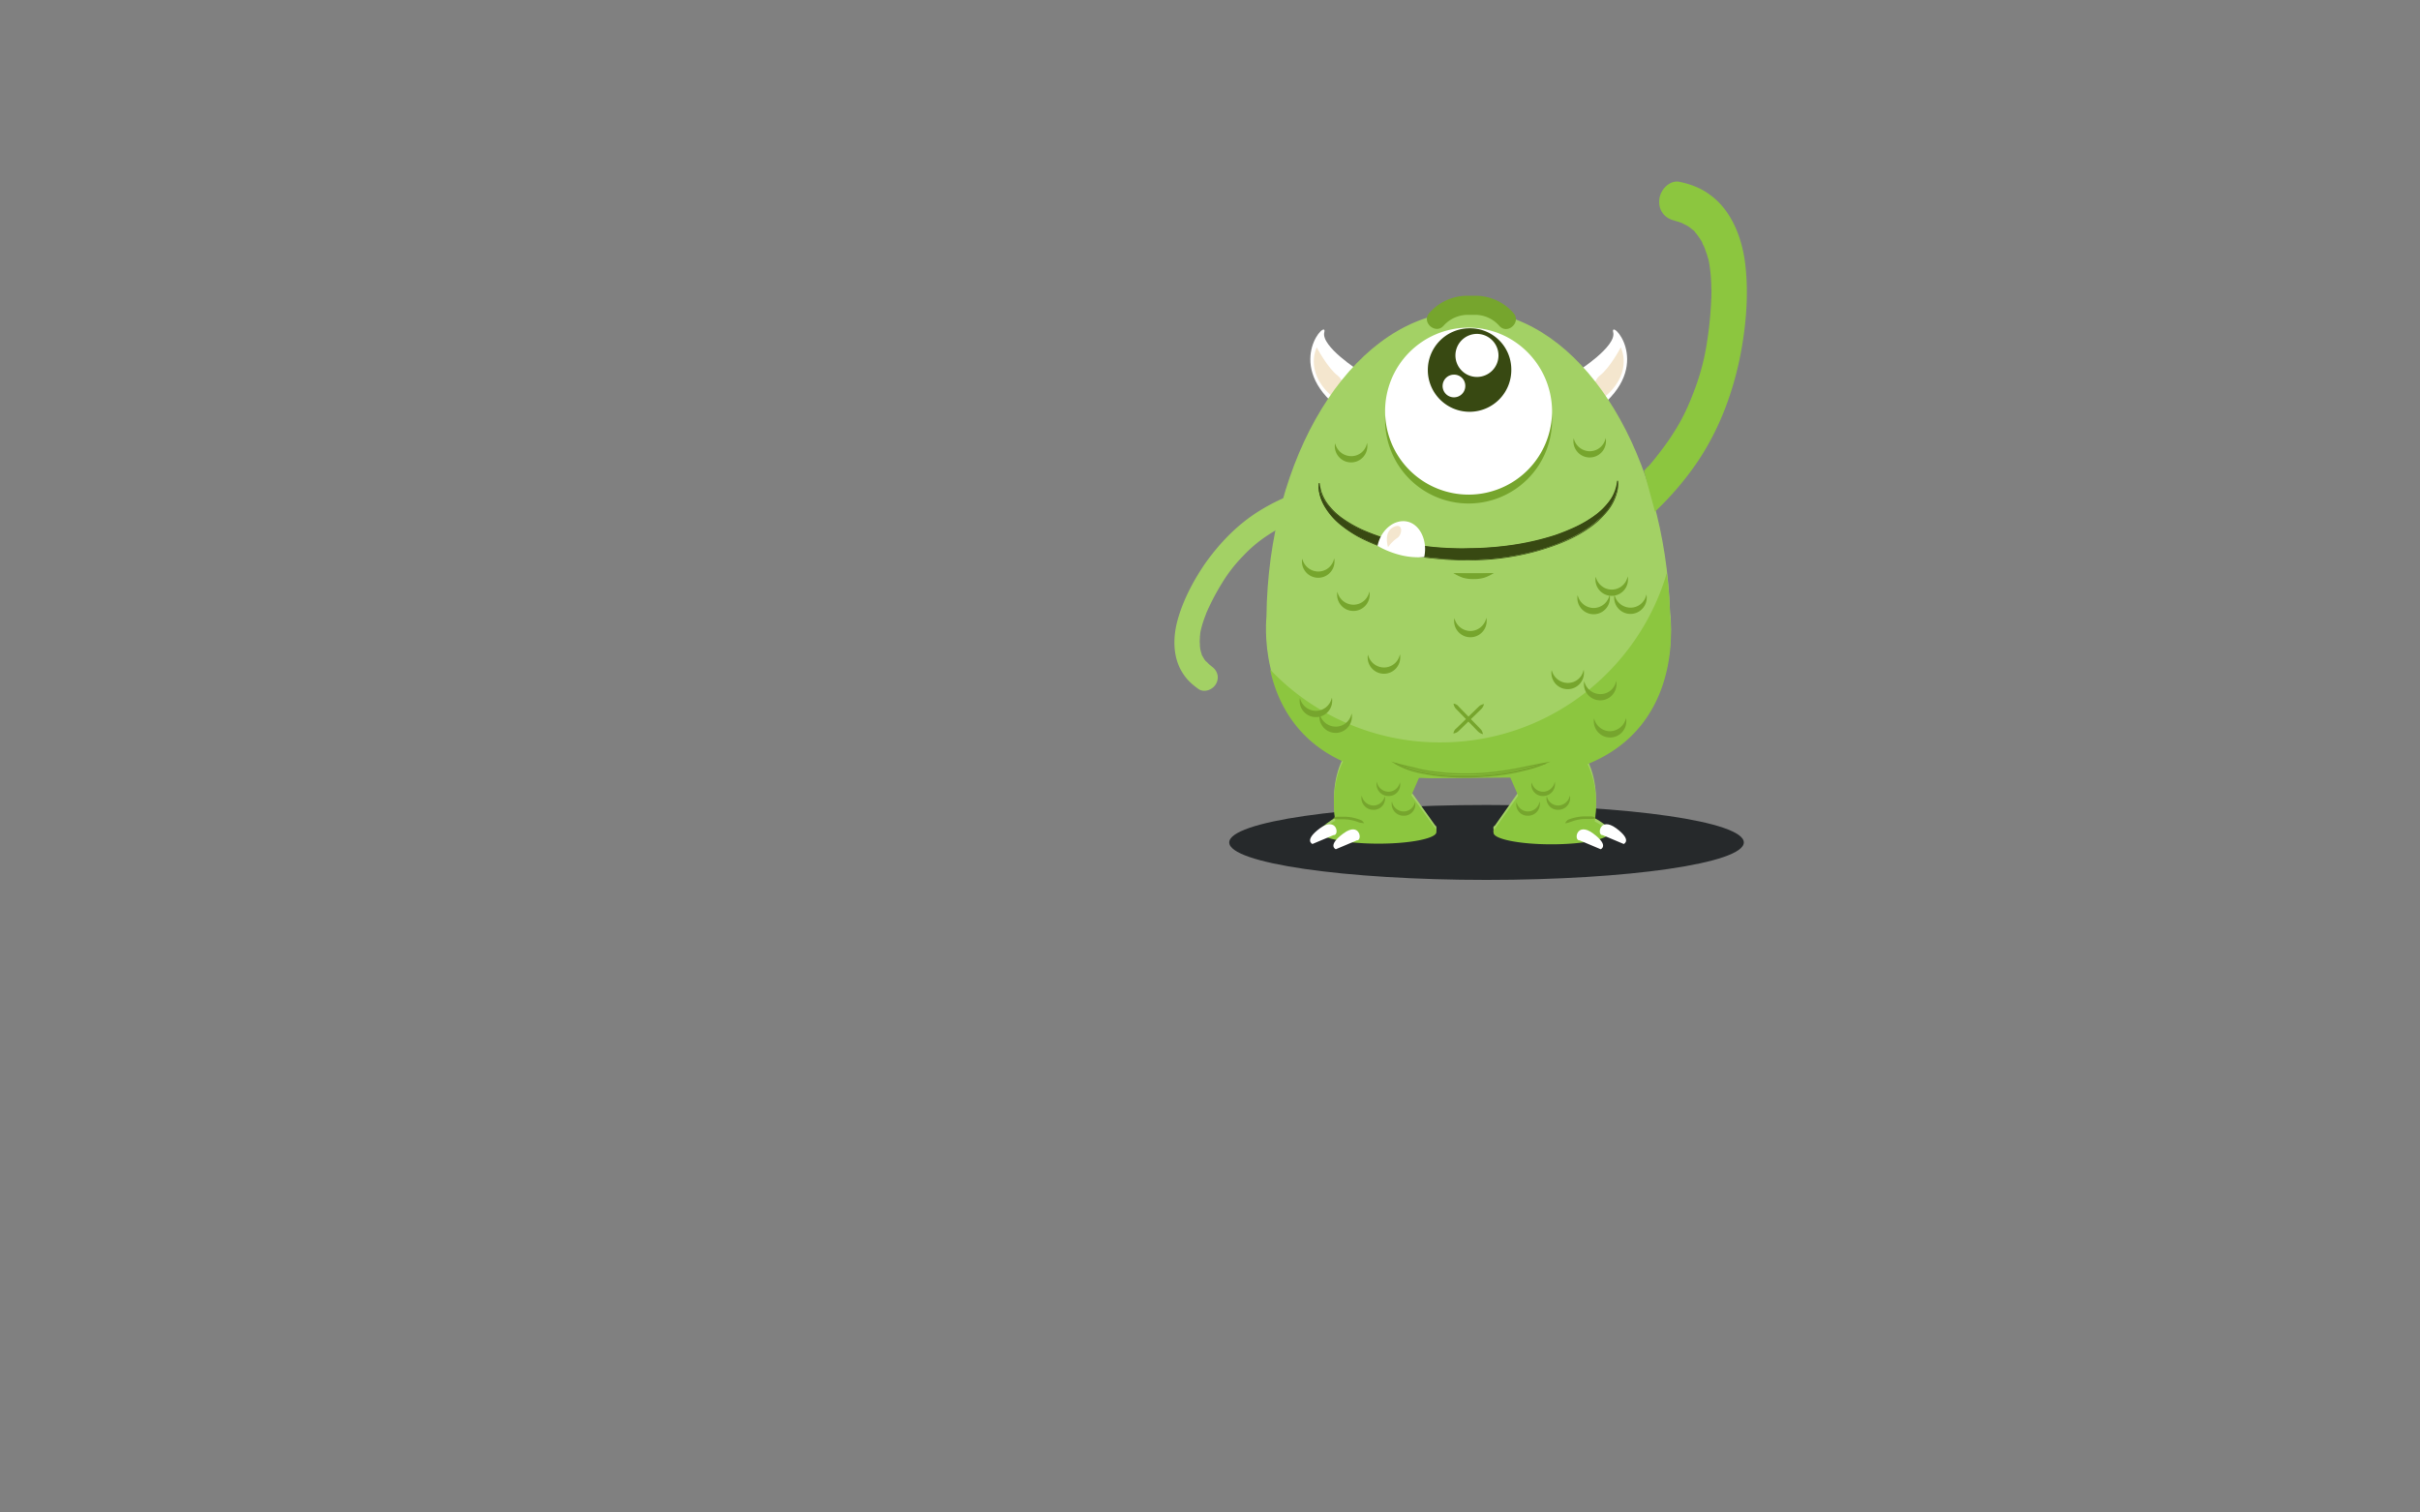 <svg xmlns="http://www.w3.org/2000/svg" xmlns:xlink="http://www.w3.org/1999/xlink" viewBox="-6183 9686 1920 1200">
  <rect x="-6183" y="9686" width="1920" height="1200" fill="#808080" stroke="none"/>
  <defs>
    <style>
      .cls-1 {
        clip-path: url(#clip-Screen-3_1);
      }

      .cls-2 {
        fill: #26292b;
      }

      .cls-10, .cls-3 {
        fill: #fff;
      }

      .cls-4 {
        fill: #f4e6ce;
      }

      .cls-5 {
        fill: #a3d165;
      }

      .cls-6 {
        fill: #8cc63f;
      }

      .cls-7 {
        fill: #76a52d;
      }

      .cls-8 {
        fill: #231f20;
        stroke: #f0afcf;
        stroke-linecap: round;
        stroke-linejoin: round;
        stroke-width: 4.896px;
      }

      .cls-9 {
        fill: #384912;
      }

      .cls-10 {
        stroke: #1b75bb;
        stroke-width: 1.472px;
      }

      .cls-11 {
        fill: none;
        stroke: #76a52d;
        stroke-miterlimit: 10;
      }
    </style>
    <clipPath id="clip-Screen-3_1">
      <rect x="-6183" y="9686" width="1920" height="1200"/>
    </clipPath>
  </defs>
  <g id="Screen-3_1" data-name="Screen-3–1" class="cls-1">
    <ellipse id="Ellipse_141" data-name="Ellipse 141" class="cls-2" cx="204.138" cy="29.724" rx="204.138" ry="29.724" transform="translate(-5207.746 10324.666)"/>
    <g id="Groupe_330" data-name="Groupe 330" transform="translate(-5212.435 9920.64)">
      <path id="Tracé_1090" data-name="Tracé 1090" class="cls-3" d="M65.428,43.2s-30.77-19.557-27.9-30.77S5.974,35.64,45.871,70.06" transform="translate(42.587 16.535)"/>
      <path id="Tracé_1091" data-name="Tracé 1091" class="cls-4" d="M29.848,15.7S20.2,33.953,40.017,52.728c13.3,12.777,14.342-8.605,6.519-14.6C38.453,32.128,29.848,15.7,29.848,15.7Z" transform="translate(44.268 25.262)"/>
      <path id="Tracé_1092" data-name="Tracé 1092" class="cls-3" d="M107.9,43.2s30.77-19.557,27.9-30.77,31.552,23.208-8.344,57.629" transform="translate(173.523 16.535)"/>
      <path id="Tracé_1093" data-name="Tracé 1093" class="cls-4" d="M134.221,15.7s9.648,18.253-10.17,37.028c-13.3,12.777-14.342-8.605-6.519-14.6C125.615,32.128,134.221,15.7,134.221,15.7Z" transform="translate(181.101 25.262)"/>
      <path id="Tracé_1094" data-name="Tracé 1094" class="cls-5" d="M333.558,242.816h0C329.386,119.475,268.107,17.256,189.617,5H160.933C79.575,14.387,14.645,119.475,13.341,246.728,12.3,257.941,8.908,329.129,74.1,358.856c-9.387,18.775-7.3,38.332-6.258,47.459-3.129,1.3-11.474,7.562-11.474,8.866,0,4.954,20.6,9.127,45.894,9.127s45.894-4.172,45.894-9.127c0-1.043.522-2.086-1.043-3.129l-18.775-26.337,6-13.82c3.39,0,6.519.261,10.17.261l60.236-.522h2.086l6.258,14.342-18.514,26.337c-1.825,1.043-1.043,2.086-1.043,3.129,0,4.954,20.6,9.127,45.894,9.127s45.894-4.172,45.894-9.127c0-1.565-8.344-7.823-11.474-8.866,1.043-8.605,3.129-27.641-5.737-45.894C346.075,329.129,333.558,242.816,333.558,242.816Z" transform="translate(20.878 8.06)"/>
      <path id="Tracé_1095" data-name="Tracé 1095" class="cls-6" d="M331.549,118.3a320.713,320.713,0,0,0-2.608-33.9c-22.947,77.708-94.657,134.293-179.666,134.293A185.55,185.55,0,0,1,14.2,160.8c5.476,25.294,20.34,56.064,57.89,73.014-9.387,18.775-7.3,38.332-6.258,47.2-3.129,1.3-11.474,7.562-11.474,8.866,0,4.954,20.6,9.127,45.894,9.127s45.894-4.172,45.894-9.127c0-1.043.522-2.086-1.043-3.129l-18.775-26.076,6-13.82c3.39,0,6.519.261,10.17.261l60.236-.522h2.086l6.258,14.342-18.514,26.337c-1.825,1.043-1.043,2.086-1.043,3.129,0,4.954,20.6,9.127,45.894,9.127s45.894-4.172,45.894-9.127c0-1.565-8.344-7.823-11.474-8.866,1.043-8.605,3.129-27.38-5.737-45.634,77.968-31.552,65.452-117.6,65.452-117.6Z" transform="translate(22.887 135.706)"/>
      <g id="Groupe_314" data-name="Groupe 314" transform="translate(60.556 116.844)">
        <path id="Tracé_1096" data-name="Tracé 1096" class="cls-7" d="M120.738,101.431a13.155,13.155,0,0,1-12.777-10.17,7.22,7.22,0,0,0-.261,2.347,12.908,12.908,0,0,0,25.816-.261A7.22,7.22,0,0,0,133.255,91,13.051,13.051,0,0,1,120.738,101.431Z" transform="translate(112.645 29.473)"/>
        <path id="Tracé_1097" data-name="Tracé 1097" class="cls-7" d="M131.938,101.331a13.155,13.155,0,0,1-12.777-10.17,7.22,7.22,0,0,0-.261,2.347,12.908,12.908,0,1,0,25.816-.261,7.22,7.22,0,0,0-.261-2.347A12.833,12.833,0,0,1,131.938,101.331Z" transform="translate(130.651 29.312)"/>
        <path id="Tracé_1098" data-name="Tracé 1098" class="cls-7" d="M126.238,95.831a13.155,13.155,0,0,1-12.777-10.17,7.22,7.22,0,0,0-.261,2.347,12.908,12.908,0,1,0,25.816-.261,7.219,7.219,0,0,0-.261-2.347A12.874,12.874,0,0,1,126.238,95.831Z" transform="translate(121.487 20.47)"/>
        <path id="Tracé_1099" data-name="Tracé 1099" class="cls-7" d="M56.938,119.531a13.155,13.155,0,0,1-12.777-10.17,7.219,7.219,0,0,0-.261,2.347,12.908,12.908,0,1,0,25.816-.261,7.22,7.22,0,0,0-.261-2.347A12.874,12.874,0,0,1,56.938,119.531Z" transform="translate(10.078 58.571)"/>
        <path id="Tracé_1100" data-name="Tracé 1100" class="cls-7" d="M36.238,132.731a13.155,13.155,0,0,1-12.777-10.17,7.219,7.219,0,0,0-.261,2.347,12.908,12.908,0,0,0,25.816-.261,7.219,7.219,0,0,0-.261-2.347A13.137,13.137,0,0,1,36.238,132.731Z" transform="translate(-23.2 79.792)"/>
        <path id="Tracé_1101" data-name="Tracé 1101" class="cls-7" d="M112.838,124.231a13.155,13.155,0,0,1-12.777-10.17,7.22,7.22,0,0,0-.261,2.347,12.908,12.908,0,0,0,25.816-.261,7.22,7.22,0,0,0-.261-2.347A12.625,12.625,0,0,1,112.838,124.231Z" transform="translate(99.945 66.127)"/>
        <path id="Tracé_1102" data-name="Tracé 1102" class="cls-7" d="M122.738,127.631a13.155,13.155,0,0,1-12.777-10.17,7.219,7.219,0,0,0-.261,2.347,12.908,12.908,0,0,0,25.816-.261,7.219,7.219,0,0,0-.261-2.347A12.625,12.625,0,0,1,122.738,127.631Z" transform="translate(115.86 71.593)"/>
        <path id="Tracé_1103" data-name="Tracé 1103" class="cls-7" d="M103.088,155.723a9.231,9.231,0,0,1-9.127-7.562c0,.522-.261,1.043-.261,1.825a8.974,8.974,0,0,0,9.387,9.127,9.348,9.348,0,0,0,9.387-9.388,4.438,4.438,0,0,0-.261-1.825A9.465,9.465,0,0,1,103.088,155.723Z" transform="translate(90.138 120.947)"/>
        <path id="Tracé_1104" data-name="Tracé 1104" class="cls-7" d="M98.487,161.723a9.231,9.231,0,0,1-9.127-7.562c0,.522-.261,1.3-.261,1.825a8.974,8.974,0,0,0,9.387,9.127,9.348,9.348,0,0,0,9.387-9.388,4.438,4.438,0,0,0-.261-1.825A9.465,9.465,0,0,1,98.487,161.723Z" transform="translate(82.743 130.593)"/>
        <path id="Tracé_1105" data-name="Tracé 1105" class="cls-7" d="M107.688,159.923a9.231,9.231,0,0,1-9.127-7.562c0,.522-.261,1.3-.261,1.825a8.974,8.974,0,0,0,9.387,9.127,9.348,9.348,0,0,0,9.387-9.388,4.437,4.437,0,0,0-.261-1.825A9.728,9.728,0,0,1,107.688,159.923Z" transform="translate(97.533 127.699)"/>
        <path id="Tracé_1106" data-name="Tracé 1106" class="cls-7" d="M55.987,155.723a9.231,9.231,0,0,0,9.127-7.562c0,.522.261,1.043.261,1.825a8.974,8.974,0,0,1-9.387,9.127,9.348,9.348,0,0,1-9.387-9.388,4.438,4.438,0,0,1,.261-1.825A9.465,9.465,0,0,0,55.987,155.723Z" transform="translate(14.419 120.947)"/>
        <path id="Tracé_1107" data-name="Tracé 1107" class="cls-7" d="M60.587,161.723a9.231,9.231,0,0,0,9.127-7.562c0,.522.261,1.3.261,1.825a8.974,8.974,0,0,1-9.387,9.127,9.348,9.348,0,0,1-9.387-9.388,4.438,4.438,0,0,1,.261-1.825A9.465,9.465,0,0,0,60.587,161.723Z" transform="translate(21.814 130.593)"/>
        <path id="Tracé_1108" data-name="Tracé 1108" class="cls-7" d="M51.387,159.923a9.231,9.231,0,0,0,9.127-7.562c0,.522.261,1.3.261,1.825a8.974,8.974,0,0,1-9.387,9.127A9.348,9.348,0,0,1,42,153.925a4.438,4.438,0,0,1,.261-1.825A9.728,9.728,0,0,0,51.387,159.923Z" transform="translate(7.024 127.699)"/>
        <path id="Tracé_1109" data-name="Tracé 1109" class="cls-7" d="M125.738,138.931a13.155,13.155,0,0,1-12.777-10.17,7.22,7.22,0,0,0-.261,2.347,12.908,12.908,0,0,0,25.816-.261,7.219,7.219,0,0,0-.261-2.347A13.374,13.374,0,0,1,125.738,138.931Z" transform="translate(120.683 89.759)"/>
        <path id="Tracé_1110" data-name="Tracé 1110" class="cls-7" d="M42.238,137.531a13.155,13.155,0,0,1-12.777-10.17,7.219,7.219,0,0,0-.261,2.347,12.908,12.908,0,0,0,25.816-.261,7.22,7.22,0,0,0-.261-2.347A12.833,12.833,0,0,1,42.238,137.531Z" transform="translate(-13.554 87.508)"/>
        <path id="Tracé_1111" data-name="Tracé 1111" class="cls-7" d="M83.238,108.431a13.155,13.155,0,0,1-12.777-10.17,7.22,7.22,0,0,0-.261,2.347,12.908,12.908,0,0,0,25.816-.261A7.22,7.22,0,0,0,95.755,98,13.137,13.137,0,0,1,83.238,108.431Z" transform="translate(52.359 40.726)"/>
        <path id="Tracé_1112" data-name="Tracé 1112" class="cls-7" d="M36.938,90.331a13.155,13.155,0,0,1-12.777-10.17,7.219,7.219,0,0,0-.261,2.347,12.908,12.908,0,1,0,25.816-.261,7.22,7.22,0,0,0-.261-2.347A12.833,12.833,0,0,1,36.938,90.331Z" transform="translate(-22.075 11.628)"/>
        <path id="Tracé_1113" data-name="Tracé 1113" class="cls-7" d="M47.638,100.431a13.155,13.155,0,0,1-12.777-10.17,7.22,7.22,0,0,0-.261,2.347,12.908,12.908,0,0,0,25.816-.261A7.22,7.22,0,0,0,60.155,90,12.833,12.833,0,0,1,47.638,100.431Z" transform="translate(-4.873 27.865)"/>
        <path id="Tracé_1114" data-name="Tracé 1114" class="cls-7" d="M46.938,55.231a13.155,13.155,0,0,1-12.777-10.17,7.219,7.219,0,0,0-.261,2.347,12.908,12.908,0,0,0,25.816-.261,7.219,7.219,0,0,0-.261-2.347A12.625,12.625,0,0,1,46.938,55.231Z" transform="translate(-5.998 -44.8)"/>
      </g>
      <path id="Tracé_1115" data-name="Tracé 1115" class="cls-7" d="M119.538,53.731a13.155,13.155,0,0,1-12.777-10.17,7.22,7.22,0,0,0-.261,2.347,12.908,12.908,0,1,0,25.816-.261,7.219,7.219,0,0,0-.261-2.347A12.874,12.874,0,0,1,119.538,53.731Z" transform="translate(171.272 69.633)"/>
      <path id="Tracé_1116" data-name="Tracé 1116" class="cls-7" d="M181.669,78.113A66.236,66.236,0,1,1,114.913,12.4C151.42,12.14,181.147,41.607,181.669,78.113Z" transform="translate(79.153 19.956)"/>
      <path id="Tracé_1117" data-name="Tracé 1117" class="cls-8" d="M34.8,63.2" transform="translate(56.005 101.625)"/>
      <path id="Tracé_1118" data-name="Tracé 1118" class="cls-7" d="M93.965,15.146A26.008,26.008,0,0,0,75.19,23.752c-6.258,7.3-17.732-2.608-11.474-9.909A40.122,40.122,0,0,1,95.53.022h3.39a40.122,40.122,0,0,1,31.813,13.82c6.258,7.3-4.954,17.471-11.474,9.909a25.49,25.49,0,0,0-18.775-8.605" transform="translate(99.58 0)"/>
      <g id="Groupe_316" data-name="Groupe 316" transform="translate(75.582 146.832)">
        <g id="Groupe_315" data-name="Groupe 315">
          <path id="Tracé_1119" data-name="Tracé 1119" class="cls-9" d="M266.094,56.3a25.608,25.608,0,0,1-.782,8.866,39.291,39.291,0,0,1-3.39,8.605,47.039,47.039,0,0,1-11.734,14.081c-9.127,8.084-20.079,13.82-31.292,18.253a177.767,177.767,0,0,1-34.942,9.648,209.654,209.654,0,0,1-35.985,3.129c-6,0-12,0-17.993-.522s-12-1.043-17.993-1.825a183.244,183.244,0,0,1-35.2-8.866,136.588,136.588,0,0,1-16.689-7.562A82.405,82.405,0,0,1,44.967,89.678c-4.433-4.172-8.605-8.605-11.734-14.081a31.191,31.191,0,0,1-3.39-8.605,25.608,25.608,0,0,1-.782-8.866,32.436,32.436,0,0,0,6.258,16.167,53.513,53.513,0,0,0,12.256,12,84.69,84.69,0,0,0,14.864,8.605,172.687,172.687,0,0,0,16.167,6.258,189.14,189.14,0,0,0,34.16,7.041c5.737.782,11.474,1.3,17.471,1.565,5.737.261,11.734.522,17.471.261a262.6,262.6,0,0,0,34.942-2.608,188.06,188.06,0,0,0,33.9-7.823,123.229,123.229,0,0,0,16.167-6.519A86.069,86.069,0,0,0,247.58,84.2a53.514,53.514,0,0,0,12.256-12A26.826,26.826,0,0,0,266.094,56.3Z" transform="translate(-28.962 -56.3)"/>
          <path id="Tracé_1120" data-name="Tracé 1120" class="cls-9" d="M145.622,119.4c-4.954,0-10.17-.261-15.646-.522-6.519-.521-12.256-1.043-17.993-1.825a177.86,177.86,0,0,1-35.2-8.866,144.137,144.137,0,0,1-16.689-7.562A102,102,0,0,1,44.967,90.2,52.658,52.658,0,0,1,33.232,75.857a39.29,39.29,0,0,1-3.39-8.605,27.671,27.671,0,0,1-.782-9.127h.782a33.1,33.1,0,0,0,6,15.907,53.684,53.684,0,0,0,12.256,12A101.06,101.06,0,0,0,62.96,94.632a172.686,172.686,0,0,0,16.167,6.258,177.617,177.617,0,0,0,33.9,7.041c5.737.782,11.734,1.3,17.471,1.565,5.476.261,11.474.522,17.471.261a252.4,252.4,0,0,0,34.682-2.608,215.237,215.237,0,0,0,33.9-7.823c5.215-1.825,10.431-3.911,16.167-6.519A101.058,101.058,0,0,0,247.58,84.2a53.684,53.684,0,0,0,12.256-12,34.109,34.109,0,0,0,6-15.907h.782a27.671,27.671,0,0,1-.782,9.127,39.289,39.289,0,0,1-3.39,8.605c-2.608,4.954-6.519,9.387-11.734,14.342-8.344,7.3-18.775,13.3-31.552,18.253a189.474,189.474,0,0,1-34.942,9.648,203.027,203.027,0,0,1-35.985,3.129ZM30.1,62.819a14.464,14.464,0,0,0,.782,4.433,33.013,33.013,0,0,0,3.39,8.344c2.608,4.955,6.519,9.387,11.474,14.081a98.815,98.815,0,0,0,14.864,10.431,122.152,122.152,0,0,0,16.428,7.562,177.855,177.855,0,0,0,35.2,8.866c5.737.782,11.474,1.565,17.993,1.825,6.258.261,12.256.522,17.993.522a263.956,263.956,0,0,0,35.985-3.129,189.479,189.479,0,0,0,34.942-9.648c12.777-4.954,22.947-10.952,31.292-18.253a54.532,54.532,0,0,0,11.474-14.081,43.185,43.185,0,0,0,3.39-8.344c.261-1.3.522-2.868.782-4.172a34.419,34.419,0,0,1-5.476,11.734,60.558,60.558,0,0,1-12.256,12.256A101.756,101.756,0,0,1,233.5,94.111c-5.737,2.608-10.952,4.694-16.167,6.519a215.237,215.237,0,0,1-33.9,7.823,253.12,253.12,0,0,1-34.942,2.608c-6,0-12,0-17.471-.261-5.737-.261-11.734-.782-17.471-1.565a240.192,240.192,0,0,1-34.16-7.041c-5.737-2.347-11.213-4.433-16.428-6.78a104.249,104.249,0,0,1-15.124-8.605,53.685,53.685,0,0,1-12.256-12A29.232,29.232,0,0,1,30.1,62.819Z" transform="translate(-28.962 -56.3)"/>
        </g>
      </g>
      <path id="Tracé_1121" data-name="Tracé 1121" class="cls-3" d="M83.928,97.055c2.868-13.038-3.39-26.076-13.56-28.162S49.508,75.411,46.9,88.189a72.682,72.682,0,0,0,17.21,7.041A58.6,58.6,0,0,0,83.928,97.055Z" transform="translate(75.457 110.274)"/>
      <path id="Tracé_1122" data-name="Tracé 1122" class="cls-4" d="M50.683,86.918s-3.911-11.734,4.172-15.907,7.3,6,3.129,8.605A28.493,28.493,0,0,0,50.683,86.918Z" transform="translate(80.018 112.588)"/>
      <path id="Tracé_1123" data-name="Tracé 1123" class="cls-10" d="M34.7,138.3" transform="translate(55.844 222.358)"/>
      <g id="Groupe_317" data-name="Groupe 317" transform="translate(271.253 413.071)">
        <path id="Tracé_1124" data-name="Tracé 1124" class="cls-7" d="M104,163.876a15.927,15.927,0,0,0,3.39-.782c.782-.261,2.868-1.043,4.694-1.565,2.086-.521,3.911-.782,3.911-.782a31.1,31.1,0,0,1,3.911-.261h4.954a8.029,8.029,0,0,0,3.39-.782,6.627,6.627,0,0,0-3.39-1.3h-5.215a38.549,38.549,0,0,0-4.172.261s-1.825.261-4.172.782a38.4,38.4,0,0,0-4.955,1.565A6.375,6.375,0,0,0,104,163.876Z" transform="translate(-104 -158.4)"/>
      </g>
      <path id="Tracé_1125" data-name="Tracé 1125" class="cls-3" d="M116.8,169.418l16.689,7.041s7.041-2.868-6-12.517C114.2,154.294,112.111,169.939,116.8,169.418Z" transform="translate(184.175 258.517)"/>
      <path id="Tracé_1126" data-name="Tracé 1126" class="cls-3" d="M109.876,171.084l16.689,7.041s7.041-2.868-6-12.517C107.269,155.7,104.922,171.606,109.876,171.084Z" transform="translate(172.85 261.023)"/>
      <g id="Groupe_318" data-name="Groupe 318" transform="translate(87.154 413.332)">
        <path id="Tracé_1127" data-name="Tracé 1127" class="cls-7" d="M57.912,163.715a5.083,5.083,0,0,0-2.608-2.608c-.782-.261-2.868-1.043-4.955-1.565a40.17,40.17,0,0,0-4.172-.782,32.8,32.8,0,0,0-4.172-.261H36.79a5.492,5.492,0,0,0-3.39,1.3,8.03,8.03,0,0,0,3.39.782h4.955a31.1,31.1,0,0,1,3.911.261s1.825.261,3.911.782a31.166,31.166,0,0,1,4.694,1.565C55.826,163.454,56.608,163.454,57.912,163.715Z" transform="translate(-33.4 -158.5)"/>
      </g>
      <path id="Tracé_1128" data-name="Tracé 1128" class="cls-3" d="M44.959,169.418,28.27,176.458s-7.041-2.868,6-12.517C47.827,154.294,49.914,169.939,44.959,169.418Z" transform="translate(42.455 258.517)"/>
      <path id="Tracé_1129" data-name="Tracé 1129" class="cls-3" d="M52.059,171.084,35.37,178.125s-7.041-2.868,6-12.517C54.667,155.7,56.753,171.606,52.059,171.084Z" transform="translate(53.87 261.023)"/>
      <g id="Groupe_320" data-name="Groupe 320" transform="translate(136.699 370.828)">
        <path id="Tracé_1130" data-name="Tracé 1130" class="cls-11" d="M52.4,142.3s44.851,22.426,118.908,0" transform="translate(-52.4 -142.039)"/>
        <g id="Groupe_319" data-name="Groupe 319">
          <path id="Tracé_1131" data-name="Tracé 1131" class="cls-11" d="M52.4,142.461a57.334,57.334,0,0,0,15.124,6.258c1.825.522,5.476,1.3,9.909,2.086A121.893,121.893,0,0,0,92.3,152.631c10.17.782,19.557.522,19.557.522s9.387-.261,19.3-1.3a164.746,164.746,0,0,0,24.512-4.433,78.594,78.594,0,0,0,15.646-5.215c-5.737,1.043-9.387,1.825-15.907,3.129A237.047,237.047,0,0,1,130.89,149.5a167.706,167.706,0,0,1-19.3,1.3s-9.127.261-19.3-.521c-4.955-.522-10.17-1.043-14.6-1.825a88.17,88.17,0,0,1-9.648-2.086C61.787,144.808,57.876,144.025,52.4,142.461Z" transform="translate(-52.4 -142.2)"/>
        </g>
      </g>
      <g id="Groupe_325" data-name="Groupe 325" transform="translate(182.593 323.63)">
        <g id="Groupe_322" data-name="Groupe 322">
          <line id="Ligne_19" data-name="Ligne 19" class="cls-7" y1="23.729" x2="23.99"/>
          <g id="Groupe_321" data-name="Groupe 321" transform="translate(0 0.261)">
            <path id="Tracé_1132" data-name="Tracé 1132" class="cls-7" d="M70,147.669c1.825-.521,2.868-.782,4.172-2.086l8.866-8.605,8.866-8.605a8.322,8.322,0,0,0,2.347-4.172c-1.825.522-2.868.782-4.172,2.086l-8.866,8.605L72.347,143.5A5.744,5.744,0,0,0,70,147.669Z" transform="translate(-70 -124.2)"/>
          </g>
        </g>
        <g id="Groupe_324" data-name="Groupe 324">
          <line id="Ligne_20" data-name="Ligne 20" class="cls-7" x2="23.729" y2="23.99"/>
          <g id="Groupe_323" data-name="Groupe 323">
            <path id="Tracé_1133" data-name="Tracé 1133" class="cls-7" d="M70,124.1c.522,1.825.782,2.868,2.086,4.172l8.605,8.866L89.3,146a8.322,8.322,0,0,0,4.172,2.347c-.522-1.825-.782-2.868-2.086-4.172l-8.605-8.866-8.605-8.866A5.744,5.744,0,0,0,70,124.1Z" transform="translate(-70 -124.1)"/>
          </g>
        </g>
      </g>
      <g id="Groupe_326" data-name="Groupe 326" transform="translate(182.593 220.106)">
        <path id="Tracé_1134" data-name="Tracé 1134" class="cls-7" d="M70,84.4a49.463,49.463,0,0,0,32.074,0" transform="translate(-70 -84.4)"/>
        <path id="Tracé_1135" data-name="Tracé 1135" class="cls-7" d="M70,84.4c2.868.261,5.476.522,8.084.522,2.608.261,5.215.261,7.823.261s5.215,0,7.823-.261a78.973,78.973,0,0,1,8.084-.522,28.89,28.89,0,0,1-7.562,3.651,29.3,29.3,0,0,1-8.344,1.043,29.3,29.3,0,0,1-8.344-1.043A40.423,40.423,0,0,1,70,84.4Z" transform="translate(-70 -84.4)"/>
      </g>
      <path id="Tracé_1136" data-name="Tracé 1136" class="cls-5" d="M31.76,84A157.88,157.88,0,0,0,13.01,114.666C4.678,132.676.974,151.9.048,171.617c-.463,15.82.926,32.613,5.324,47.7,4.166,14.846,12.962,29.206,26.851,35.534,5.555,2.677,11.342,3.651,17.592,3.894,5.324.243,9.722-5.354,9.49-10.709-.231-6.085-4.861-9.735-10.185-9.979a18.63,18.63,0,0,0-1.852-.243c-.694,0-1.389-.243-1.852-.243a9.412,9.412,0,0,0-2.546-.487c-.231,0-1.389-.487-1.62-.487-1.157-.487-2.315-1.217-3.472-1.7a3.218,3.218,0,0,1-.926-.73c.463.243-.926-.73-1.157-.973a22.036,22.036,0,0,1-3.241-3.407,3.349,3.349,0,0,1-.694-.974,5.268,5.268,0,0,0-.926-1.217c-.926-1.217-1.62-2.677-2.546-4.137-.463-.73-.694-1.46-1.157-2.19-.231-.243-.231-.487-.463-.974,0-.243-.231-.243-.231-.487a78.324,78.324,0,0,1-3.009-9.735c-.463-1.7-.694-3.407-1.157-5.111-.231-.974-.231-1.7-.463-2.677,0-.487-.231-.973-.231-1.46v-.243a186.47,186.47,0,0,1-1.852-22.634,116.137,116.137,0,0,1,2.315-27.015,105.7,105.7,0,0,1,7.407-24.338c1.62-3.894,3.7-7.788,5.787-11.682,1.157-1.947,2.083-3.894,3.241-5.6a10.8,10.8,0,0,1,1.852-2.677c.463-.73.694-1.217.463-.73.231-.487.694-.974.926-1.46" transform="translate(79.418 67.88) rotate(33)"/>
      <path id="Tracé_1137" data-name="Tracé 1137" class="cls-6" d="M163.947,345.066a238.265,238.265,0,0,0,26.823-45.858c11.59-26.569,17.22-55.321,18.213-84.8.662-23.657-1.325-48.77-7.616-71.335-5.961-22.2-18.545-43.674-38.414-53.137-7.948-4-16.226-5.459-25.168-5.823-7.616-.364-13.908,8.007-13.577,16.014.331,9.1,6.954,14.558,14.571,14.922a25.567,25.567,0,0,0,2.649.364c.993,0,1.987.364,2.98.364,1.325.364,2.318.728,3.643,1.092.331,0,1.987.728,2.318.728,1.656.728,3.312,1.82,4.967,2.548a4.645,4.645,0,0,1,1.325,1.092c-.662-.364,1.325,1.092,1.656,1.456a61.841,61.841,0,0,1,4.636,4.731,5.005,5.005,0,0,1,.993,1.456,7.851,7.851,0,0,0,1.325,1.82c1.325,1.82,2.318,4,3.643,6.187.662,1.092.993,2.184,1.656,3.276.331.364.331.728.662,1.456,0,.364.331.364.331.728a121.069,121.069,0,0,1,4.3,14.558c.662,2.548.993,5.1,1.656,7.643.331,1.456.331,2.548.662,4,0,.728.331,1.456.331,2.184v.364a291.2,291.2,0,0,1,2.649,33.848,181.31,181.31,0,0,1-3.312,40.4c-2.649,14.194-5.63,24.749-10.6,36.4-2.318,5.823-5.3,11.646-8.279,17.47-1.656,2.912-2.98,5.823-4.636,8.371a16.188,16.188,0,0,1-2.649,4c-.662,1.092-.993,1.82-.662,1.092-.331.728-.993,1.456-1.325,2.184" transform="matrix(0.985, 0.174, -0.174, 0.985, 241.054, -197.17)"/>
      <path id="Tracé_1138" data-name="Tracé 1138" class="cls-3" d="M181.669,75.413A66.236,66.236,0,1,1,114.913,9.7C151.42,9.44,181.147,38.907,181.669,75.413Z" transform="translate(79.153 15.615)"/>
      <g id="Groupe_327" data-name="Groupe 327" transform="translate(162.25 25.834)">
        <path id="Tracé_1139" data-name="Tracé 1139" class="cls-9" d="M128.436,42.758A33.118,33.118,0,1,1,95.058,9.9,32.675,32.675,0,0,1,128.436,42.758Z" transform="translate(-62.199 -9.899)"/>
        <path id="Tracé_1140" data-name="Tracé 1140" class="cls-3" d="M104.76,28.55A17.081,17.081,0,1,1,87.55,11.6,17.14,17.14,0,0,1,104.76,28.55Z" transform="translate(-48.692 -7.164)"/>
        <path id="Tracé_1141" data-name="Tracé 1141" class="cls-3" d="M84.693,32.866A9,9,0,1,1,75.566,24,8.854,8.854,0,0,1,84.693,32.866Z" transform="translate(-54.962 12.771)"/>
      </g>
    </g>
  </g>
</svg>
